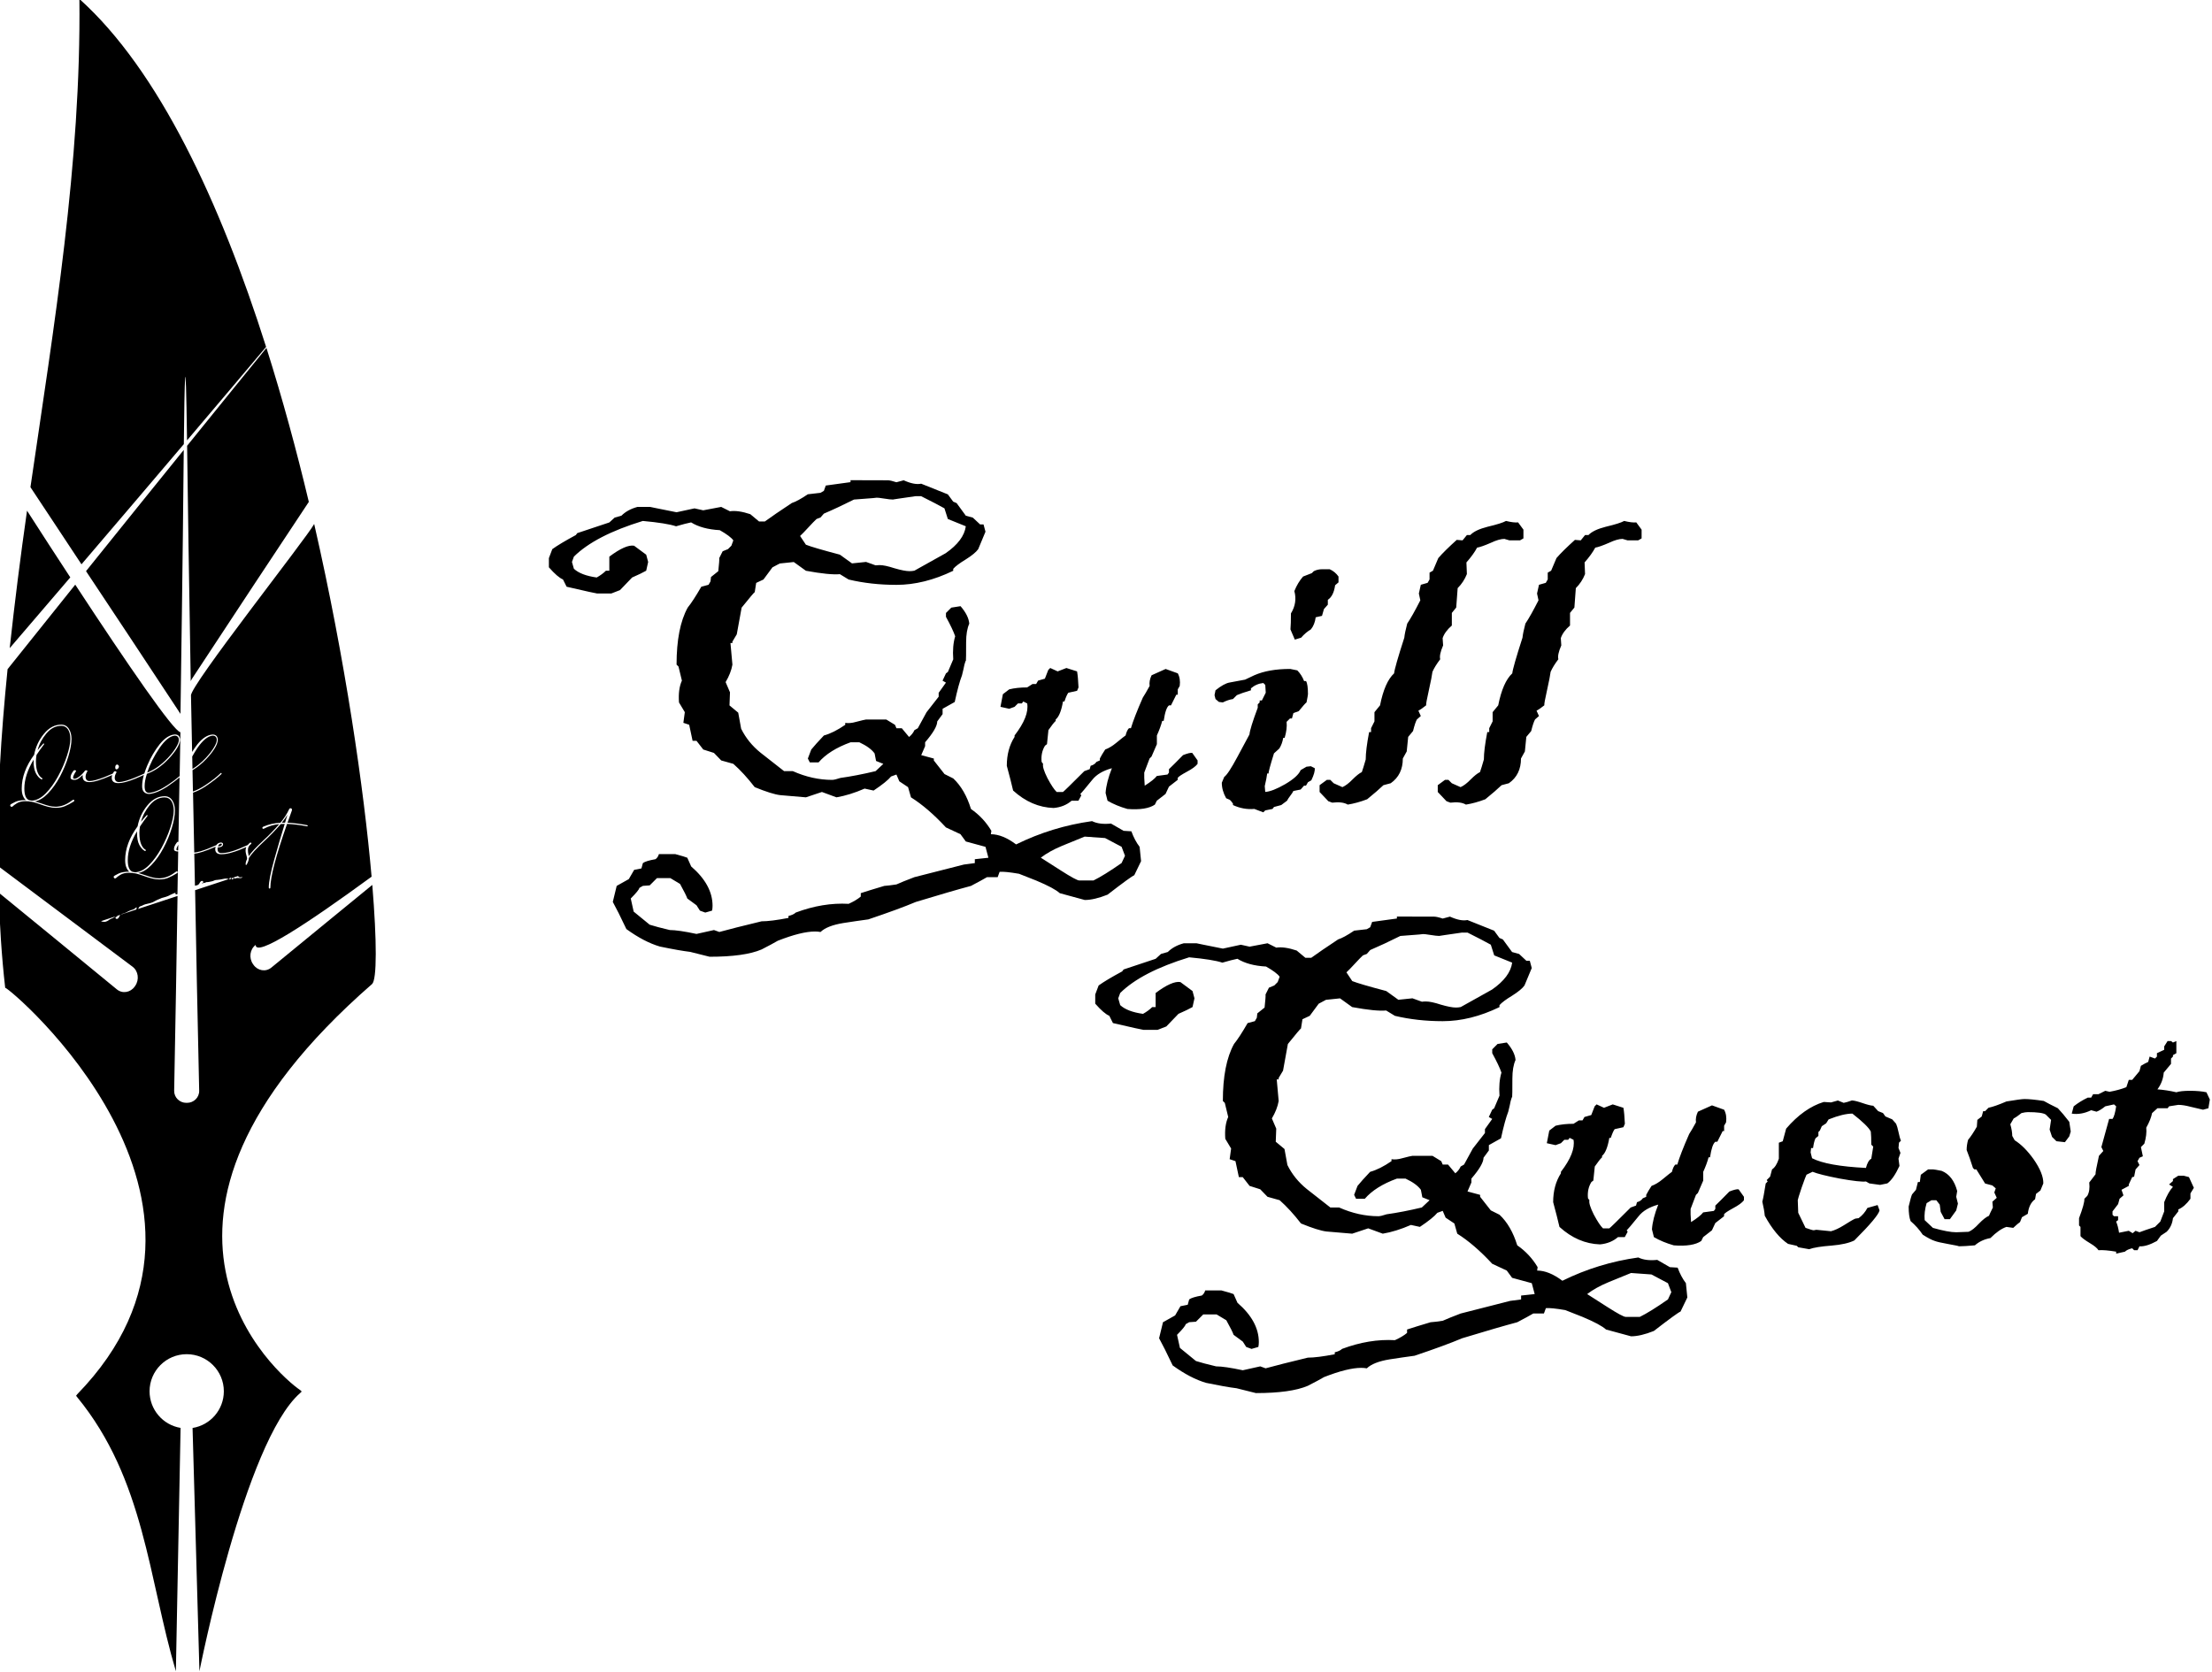 <?xml version="1.0" encoding="UTF-8" standalone="no"?>
<!-- Created with Inkscape (http://www.inkscape.org/) -->

<svg
   width="130.263mm"
   height="98.489mm"
   viewBox="0 0 130.263 98.489"
   version="1.1"
   id="svg1"
   xml:space="preserve"
   inkscape:version="1.3.2 (091e20e, 2023-11-25, custom)"
   sodipodi:docname="quillquestLogo.svg"
   xmlns:inkscape="http://www.inkscape.org/namespaces/inkscape"
   xmlns:sodipodi="http://sodipodi.sourceforge.net/DTD/sodipodi-0.dtd"
   xmlns="http://www.w3.org/2000/svg"
   xmlns:svg="http://www.w3.org/2000/svg"><sodipodi:namedview
     id="namedview1"
     pagecolor="#505050"
     bordercolor="#eeeeee"
     borderopacity="1"
     inkscape:showpageshadow="0"
     inkscape:pageopacity="0"
     inkscape:pagecheckerboard="0"
     inkscape:deskcolor="#d1d1d1"
     inkscape:document-units="mm"
     inkscape:zoom="0.73139031"
     inkscape:cx="-3374.3953"
     inkscape:cy="-1805.4655"
     inkscape:window-width="1920"
     inkscape:window-height="1017"
     inkscape:window-x="-8"
     inkscape:window-y="-8"
     inkscape:window-maximized="1"
     inkscape:current-layer="layer1" /><defs
     id="defs1" /><g
     inkscape:label="Layer 1"
     inkscape:groupmode="layer"
     id="layer1"
     transform="translate(1265.869,700.635)"><g
       id="g2-0"
       transform="matrix(0.906,0,0,0.906,-90.74,-216.398)"
       style="fill:#000000;fill-opacity:1"><path
         id="path7-9-82-1-2"
         style="fill:#000000;fill-opacity:1;stroke-width:0.122px"
         d="m -1291.891,-534.545 c 0.115,10.69 -1.65,21.223 -3.182,31.739 0.892,1.337 2.299,3.479 3.317,5.013 2.47,-2.891 4.673,-5.477 6.653,-7.812 0.045,-4.166 0.113,-7.194 0.208,-0.244 2.025,-2.388 3.635,-4.29 5.139,-6.079 -2.983,-9.407 -6.978,-17.988 -12.134,-22.616 z m 12.157,22.686 c -1.476,1.81 -3.182,3.92 -5.156,6.361 0.051,3.749 0.116,8.46 0.236,15.304 0.025,-0.049 0.044,-0.101 0.073,-0.145 2.96,-4.504 5.419,-8.223 7.602,-11.512 -0.798,-3.348 -1.716,-6.727 -2.754,-10.008 z m -5.374,6.631 c -1.938,2.397 -3.941,4.877 -6.353,7.88 1.909,2.877 3.59,5.398 6.14,9.278 0.163,-11.226 0.175,-13.553 0.213,-17.158 z m -10.187,3.949 c -0.426,2.978 -0.802,5.956 -1.126,8.936 1.438,-1.674 2.632,-3.072 3.938,-4.599 -0.923,-1.412 -1.864,-2.857 -2.812,-4.337 z m 18.654,0.88 c -0.434,0.84 -8.113,10.554 -7.997,11.145 0.018,1.014 0.055,2.599 0.074,3.659 0.109,-0.173 0.222,-0.341 0.346,-0.498 0.323,-0.399 0.649,-0.61 0.978,-0.633 0.226,0 0.341,0.119 0.346,0.356 -0.01,0.159 -0.078,0.345 -0.214,0.56 -0.134,0.214 -0.309,0.435 -0.525,0.664 -0.292,0.309 -0.594,0.553 -0.906,0.736 0.01,0.408 0.02,0.971 0.028,1.387 0.241,-0.082 0.501,-0.211 0.785,-0.399 0.445,-0.295 0.784,-0.561 1.02,-0.798 l 0.014,-0.011 c 0.03,0 0.045,0.014 0.045,0.041 v 0.021 c -0.246,0.24 -0.591,0.508 -1.033,0.805 -0.294,0.197 -0.567,0.331 -0.825,0.415 0.022,1.169 0.055,2.661 0.079,3.896 0.21,-0.018 0.502,-0.099 0.885,-0.248 l 0.558,-0.237 c 0.01,-0.009 0.01,-0.018 0.016,-0.026 0.065,-0.087 0.158,-0.135 0.28,-0.142 0.034,0 0.066,0.009 0.093,0.028 0.028,0.018 0.041,0.045 0.041,0.079 0,0.078 -0.039,0.134 -0.117,0.166 -0.078,0.032 -0.156,0.048 -0.232,0.048 -0.01,0.032 -0.01,0.07 -0.01,0.114 0,0.076 0.021,0.137 0.062,0.183 0.044,0.046 0.102,0.069 0.176,0.069 0.175,0 0.361,-0.025 0.556,-0.076 0.196,-0.051 0.395,-0.117 0.598,-0.2 0.19,-0.078 0.38,-0.161 0.57,-0.249 0.086,-0.104 0.148,-0.159 0.183,-0.159 0.01,0 0.013,0.001 0.017,0.004 0.01,0 0.014,0.002 0.021,0.007 0.012,0.007 0.017,0.021 0.017,0.041 0,0.005 0,0.01 0,0.017 0,0.005 -0.01,0.009 -0.01,0.014 -0.067,0.051 -0.12,0.107 -0.159,0.17 -0.037,0.06 -0.055,0.132 -0.055,0.218 0,0.12 0.012,0.223 0.035,0.311 0.01,0.051 0.015,0.085 0.017,0.104 0.152,-0.237 0.467,-0.577 0.947,-1.02 l 0.011,-0.011 c 0.364,-0.334 0.705,-0.685 1.023,-1.054 -0.343,0.028 -0.674,0.125 -0.992,0.294 0,0.005 -0.012,0.008 -0.021,0.011 h -0.017 c -0.041,0 -0.063,-0.023 -0.066,-0.069 0,-0.028 0.02,-0.051 0.059,-0.069 0.359,-0.154 0.732,-0.24 1.116,-0.256 0.23,-0.274 0.417,-0.563 0.56,-0.867 0.012,-0.03 0.025,-0.05 0.041,-0.059 0.018,-0.011 0.039,-0.017 0.062,-0.017 h 2e-4 c 0.058,0.005 0.087,0.037 0.087,0.097 0,0.018 0,0.039 -0.011,0.062 -0.058,0.157 -0.15,0.417 -0.277,0.781 0.392,0.018 0.821,0.073 1.289,0.163 l 0.024,0.024 c 0,0.014 0,0.025 -0.014,0.035 -0.01,0.009 -0.015,0.014 -0.024,0.014 -0.468,-0.09 -0.903,-0.143 -1.306,-0.159 -0.723,2.064 -1.085,3.447 -1.085,4.147 0,0.035 -0.017,0.053 -0.052,0.055 -0.034,0 -0.052,-0.02 -0.052,-0.059 0,-0.373 0.121,-0.99 0.363,-1.852 0.242,-0.862 0.467,-1.626 0.674,-2.291 -0.081,0 -0.166,0.003 -0.256,0.01 -0.343,0.396 -0.703,0.769 -1.078,1.116 -0.507,0.47 -0.839,0.834 -0.996,1.092 0,0.12 -0.048,0.264 -0.145,0.432 -0.01,0.011 -0.017,0.017 -0.031,0.017 -0.01,0 -0.017,-0.002 -0.024,-0.007 -0.01,-0.005 -0.011,-0.014 -0.011,-0.028 0,-0.117 0.031,-0.233 0.093,-0.345 0,-0.042 0,-0.082 -0.01,-0.121 -0.01,-0.039 -0.02,-0.078 -0.031,-0.118 -0.014,-0.046 -0.027,-0.096 -0.038,-0.149 -0.011,-0.053 -0.017,-0.116 -0.017,-0.19 0,-0.076 0.017,-0.146 0.049,-0.208 -0.012,0.006 -0.01,0.004 -0.022,0.011 -0.117,0.055 -0.267,0.119 -0.449,0.19 -0.182,0.071 -0.377,0.135 -0.584,0.19 -0.205,0.053 -0.397,0.08 -0.577,0.08 -0.249,0 -0.379,-0.105 -0.391,-0.315 0,-0.064 0.011,-0.123 0.031,-0.179 -0.024,0.011 -0.018,0.009 -0.052,0.024 -0.598,0.264 -1.043,0.408 -1.339,0.434 0.013,0.661 0.03,1.438 0.042,2.083 0.011,-0.002 0.022,-0.005 0.033,-0.007 0.038,-0.007 0.076,-0.014 0.113,-0.026 0.036,-0.013 0.072,-0.032 0.099,-0.059 0.03,-0.03 0.05,-0.07 0.071,-0.107 0.022,-0.037 0.046,-0.074 0.083,-0.096 0.018,-0.011 0.04,-0.018 0.061,-0.017 0.022,3.8e-4 0.043,0.008 0.059,0.023 0.01,0.007 0.014,0.016 0.018,0.026 0,0.01 0.01,0.021 0,0.032 0,0.011 -0.01,0.021 -0.012,0.029 -0.01,0.008 -0.016,0.015 -0.026,0.018 -0.01,0.002 -0.015,0.003 -0.021,0.005 0,10e-4 -0.01,0.004 -0.01,0.006 0,0.003 0,0.006 0,0.01 -2e-4,0.003 0,0.007 0,0.01 0,0.003 0,0.005 0.01,0.006 0,0.001 0.01,0.002 0.01,0.002 0,-1.2e-4 0.01,-9.2e-4 0.01,-0.002 0.01,-0.002 0.012,-0.006 0.017,-0.011 0,-0.005 0.01,-0.009 0.015,-0.013 0.012,-0.01 0.028,-0.015 0.044,-0.017 0.016,-0.002 0.031,-10e-4 0.047,-10e-4 0.016,8e-5 0.032,-4.4e-4 0.047,-0.005 0.015,-0.004 0.03,-0.012 0.04,-0.025 0,-0.002 0,-0.004 0,-0.005 0,-0.002 0,-0.004 0,-0.005 0,-10e-4 0.01,-0.002 0.01,-0.002 0,-3.1e-4 0.01,-3e-4 0.01,-2.4e-4 0.119,0.002 0.236,-0.025 0.352,-0.051 0.027,-0.006 0.054,-0.012 0.081,-0.021 0.049,-0.017 0.093,-0.043 0.142,-0.057 0.048,-0.014 0.098,-0.015 0.147,-0.019 0.126,-0.009 0.25,-0.033 0.374,-0.059 0.057,-0.012 0.114,-0.024 0.171,-0.027 0.058,-0.003 0.118,0.003 0.17,0.028 0.01,0.003 0.014,0.007 0.02,0.011 l 0.1,-0.033 c 0,-2.5e-4 0,-2e-5 -0.01,-9.2e-4 0,-0.001 -0.01,-0.004 -0.01,-0.006 -0.01,-0.006 -0.01,-0.014 -0.01,-0.022 0,-0.008 0,-0.015 0.01,-0.02 0.01,-0.005 0.013,-0.009 0.021,-0.01 0.01,-10e-4 0.015,-4.6e-4 0.023,0.002 0.01,0.002 0.014,0.006 0.021,0.011 0.01,0.006 0.015,0.015 0.021,0.023 l 0.452,-0.149 c 0.016,0.033 0.044,0.06 0.078,0.074 0.034,0.014 0.073,0.016 0.108,0.004 0.01,-0.003 0.02,-0.008 0.03,-0.011 0.01,-0.003 0.021,-0.005 0.031,-0.002 0.01,0.001 0.01,0.004 0.014,0.007 0,0.003 0.01,0.008 0.01,0.013 0,0.005 0,0.011 0,0.015 0,0.005 -0.01,0.009 -0.011,0.011 0,10e-4 -0.01,10e-4 -0.013,2.4e-4 0,-10e-4 -0.01,-0.003 -0.012,-0.006 -0.01,-0.005 -0.014,-0.012 -0.022,-0.017 0,-0.002 -0.01,-0.004 -0.012,-0.004 0,-3.3e-4 -0.01,9.2e-4 -0.013,0.004 0,0.001 0,0.003 0,0.005 0,0.002 0,0.005 0,0.007 1e-4,0.002 0,0.004 0,0.006 0,0.002 0,0.003 0.01,0.004 0,9.2e-4 0.01,2.2e-4 0.01,-9.2e-4 0,-9.2e-4 0.01,-0.002 0.01,-0.003 0,-9.2e-4 0.01,-10e-4 0.01,-4.6e-4 0,4.6e-4 0,10e-4 0,0.002 0,9.2e-4 0,0.003 0,0.004 0,0.001 0,0.003 0,0.004 0,10e-4 0,0.002 0,0.003 -0.014,0.011 -0.033,0.016 -0.052,0.017 -0.018,4.6e-4 -0.037,-0.002 -0.055,-0.004 -0.042,-0.003 -0.085,0.001 -0.128,-0.002 -0.025,-0.002 -0.051,-0.007 -0.076,-0.002 -0.019,0.004 -0.037,0.014 -0.055,0.021 -0.018,0.007 -0.037,0.011 -0.056,0.011 -0.019,3.3e-4 -0.038,-0.004 -0.055,-0.012 -0.01,-0.004 -0.017,-0.009 -0.025,-0.014 -0.01,-0.004 -0.018,-0.008 -0.027,-0.008 0,-1.7e-4 -0.01,4.6e-4 -0.014,0.002 0,0.002 -0.01,0.005 -0.012,0.008 0,0.004 -0.01,0.008 -0.01,0.013 -4e-4,0.005 0,0.01 0,0.014 0,0.004 0.01,0.006 0.01,0.009 0.01,0.006 0.01,0.013 0.01,0.021 -5e-4,0.008 0,0.015 -0.01,0.021 -0.01,0.006 -0.012,0.009 -0.02,0.011 -0.01,10e-4 -0.016,9.2e-4 -0.023,-0.001 -0.015,-0.004 -0.028,-0.015 -0.037,-0.027 -0.01,-0.012 -0.017,-0.026 -0.026,-0.039 0,-0.004 -0.01,-0.008 -0.01,-0.012 l -0.073,0.024 c 0,2.7e-4 0,9.3e-4 0.01,4.7e-4 0,-4.7e-4 0.01,-0.002 0.013,-0.003 0,-2.9e-4 0,-2.5e-4 0.01,4.6e-4 0,9.2e-4 0,0.002 0.01,0.004 0,0.002 0,0.004 0,0.005 0,0.008 0,0.016 -0.01,0.023 0,0.007 -0.01,0.013 -0.016,0.017 -0.013,0.009 -0.029,0.012 -0.045,0.01 -0.016,-0.002 -0.031,-0.007 -0.045,-0.014 -0.01,-0.004 -0.014,-0.007 -0.021,-0.011 l -2.184,0.719 c 0.077,4.031 0.143,7.765 0.265,13.037 0.011,0.436 -0.351,0.788 -0.788,0.788 h -0.05 c -0.436,0 -0.797,-0.351 -0.788,-0.788 0.098,-4.946 0.156,-8.723 0.219,-12.661 l -2.579,0.849 c -3e-4,2.2e-4 0,4.6e-4 0,9.2e-4 -0.012,0.007 -0.024,0.012 -0.038,0.012 l 0.039,-0.013 c 0.022,-0.015 0.037,-0.039 0.049,-0.062 0.012,-0.024 0.023,-0.049 0.041,-0.07 0.023,-0.025 0.054,-0.041 0.086,-0.052 0.032,-0.011 0.065,-0.019 0.096,-0.033 0.019,-0.008 0.036,-0.019 0.054,-0.028 0.102,-0.053 0.215,-0.079 0.327,-0.104 0.101,-0.022 0.203,-0.044 0.298,-0.085 0.066,-0.028 0.129,-0.065 0.192,-0.1 0.042,-0.023 0.084,-0.046 0.128,-0.066 0.055,-0.025 0.113,-0.044 0.168,-0.068 0.039,-0.017 0.077,-0.036 0.117,-0.051 0.042,-0.015 0.086,-0.025 0.13,-0.036 0.102,-0.025 0.202,-0.057 0.298,-0.1 0.045,-0.021 0.089,-0.044 0.133,-0.067 0.124,-0.063 0.253,-0.116 0.385,-0.16 0,-9.2e-4 0,-0.001 0.01,-0.001 0,-3e-5 0,8e-5 0,4.6e-4 0,3.9e-4 0,9.2e-4 0,0.002 0,9.2e-4 0,0.002 0,0.004 10e-5,0.001 -10e-5,0.003 0,0.004 0,0.002 0,0.004 -0.01,0.005 0,9.3e-4 -0.01,9.3e-4 -0.01,9.3e-4 0,-2.2e-4 -0.01,-9.3e-4 -0.01,-9.3e-4 -0.01,-9.2e-4 -0.02,0.002 -0.029,0.007 -0.01,0.005 -0.015,0.013 -0.019,0.022 0,0.009 -0.01,0.019 0,0.029 0,0.01 0,0.019 0.011,0.027 0.011,0.016 0.03,0.027 0.05,0.03 0.02,0.003 0.04,-0.002 0.057,-0.011 0.01,-0.004 0.014,-0.009 0.021,-0.014 0.014,-0.86 0.034,-1.896 0.048,-2.764 -0.01,2.3e-4 -0.011,0.001 -0.016,0.001 -0.154,0 -0.24,-0.04 -0.256,-0.121 v -0.056 c 0,-0.113 0.063,-0.251 0.19,-0.415 0.014,-0.025 0.039,-0.038 0.076,-0.038 0.01,0 0.012,0.004 0.02,0.005 0.021,-1.305 0.053,-2.954 0.072,-4.188 -0.211,0.177 -0.456,0.365 -0.761,0.57 -0.449,0.302 -0.856,0.47 -1.22,0.505 -0.299,-0.018 -0.449,-0.187 -0.449,-0.505 0,-0.222 0.038,-0.467 0.112,-0.734 -0.032,0.016 -0.032,0.016 -0.087,0.042 -0.124,0.058 -0.279,0.125 -0.463,0.201 -0.477,0.194 -0.843,0.29 -1.099,0.29 v 2.3e-4 c -0.288,0 -0.434,-0.113 -0.439,-0.339 0,-0.065 0.011,-0.127 0.03,-0.187 -0.023,0.01 -0.017,0.008 -0.047,0.021 -0.661,0.293 -1.138,0.439 -1.431,0.439 -0.283,0 -0.431,-0.113 -0.442,-0.339 0,-0.076 0,-0.116 0,-0.121 -0.081,0.078 -0.166,0.151 -0.256,0.218 -0.09,0.065 -0.181,0.097 -0.273,0.097 -0.154,0 -0.24,-0.04 -0.256,-0.121 v -0.055 c 0,-0.113 0.063,-0.251 0.19,-0.415 0.014,-0.025 0.039,-0.038 0.076,-0.038 0.06,0 0.09,0.02 0.09,0.059 l -0.01,0.017 c -0.122,0.189 -0.183,0.326 -0.183,0.411 0,0.046 0.032,0.069 0.097,0.069 0.064,0 0.136,-0.026 0.214,-0.079 0.145,-0.092 0.278,-0.212 0.397,-0.36 l 0.024,-0.031 c 0.014,-0.023 0.028,-0.041 0.041,-0.055 0.014,-0.016 0.047,-0.024 0.1,-0.024 0.041,0.011 0.062,0.03 0.062,0.055 l -0.01,0.021 c -0.076,0.113 -0.114,0.235 -0.114,0.366 0,0.067 0.022,0.127 0.065,0.18 0.046,0.051 0.109,0.076 0.187,0.076 0.212,0 0.537,-0.086 0.975,-0.256 l 0.542,-0.23 c 0.019,-0.038 0.042,-0.076 0.07,-0.112 0.014,-0.025 0.039,-0.038 0.076,-0.038 0.025,0 0.047,0.006 0.066,0.017 0.019,0.009 0.028,0.023 0.028,0.042 v 0.017 c -0.076,0.115 -0.114,0.237 -0.114,0.366 0,0.065 0.02,0.122 0.059,0.173 0.042,0.051 0.104,0.08 0.187,0.086 0.141,0 0.307,-0.029 0.501,-0.086 0.196,-0.06 0.387,-0.128 0.574,-0.204 0.187,-0.076 0.343,-0.144 0.47,-0.204 l 0.134,-0.061 c 0.05,-0.166 0.113,-0.34 0.191,-0.523 0.219,-0.516 0.488,-0.977 0.809,-1.382 0.323,-0.399 0.649,-0.61 0.978,-0.633 v 0 c 0.226,0 0.341,0.119 0.345,0.356 -0.01,0.159 -0.078,0.345 -0.214,0.56 -0.134,0.214 -0.309,0.435 -0.525,0.664 -0.449,0.475 -0.922,0.801 -1.417,0.978 -0.099,0.309 -0.148,0.575 -0.148,0.798 0,0.161 0.024,0.275 0.073,0.342 0.051,0.067 0.124,0.1 0.221,0.1 0.341,-0.035 0.734,-0.199 1.179,-0.494 0.326,-0.216 0.592,-0.416 0.804,-0.601 0.013,-0.838 0.037,-2.04 0.049,-2.848 -0.441,-0.058 -3.392,-4.339 -6.836,-9.594 -1.409,1.756 -2.835,3.537 -4.398,5.494 -0.427,4.25 -0.7,8.506 -0.644,12.777 2.83,2.123 5.638,4.229 8.766,6.565 0.378,0.282 0.45,0.846 0.176,1.241 l -0.031,0.045 c -0.274,0.396 -0.8,0.488 -1.165,0.188 -2.721,-2.237 -5.179,-4.245 -7.684,-6.294 0.069,2.06 0.19,4.122 0.427,6.19 0.267,-0.031 16.812,13.951 4.681,26.427 -0.029,0.029 -0.047,0.064 -0.073,0.096 0.026,0.031 0.048,0.063 0.073,0.094 4.375,5.337 4.627,11.783 6.413,17.816 l 0.306,-15.82 c -1.162,-0.194 -2.014,-1.199 -2.016,-2.378 10e-5,-1.333 1.081,-2.414 2.414,-2.414 1.333,2e-5 2.414,1.081 2.414,2.414 0,1.185 -0.863,2.195 -2.033,2.382 l 0.447,15.816 c 0,0 2.929,-14.912 6.542,-18.082 0.035,-0.031 0.069,-0.072 0.105,-0.101 -0.014,-0.013 -0.064,-0.072 -0.094,-0.092 -1.425,-0.951 -13.086,-10.921 4.671,-26.403 0.313,-0.3 0.314,-2.75 0.012,-6.441 -2.366,1.94 -3.698,3.021 -6.562,5.375 -0.366,0.3 -0.891,0.208 -1.165,-0.188 l -0.031,-0.045 c -0.274,-0.396 -0.202,-0.959 0.176,-1.241 0,0.812 3.258,-1.31 7.536,-4.436 -0.493,-5.649 -1.71,-14.106 -3.729,-22.919 z m -16.431,13.03 h 2e-4 c 0.214,7e-5 0.379,0.09 0.494,0.27 0.115,0.177 0.173,0.396 0.173,0.657 0,0.313 -0.068,0.692 -0.204,1.137 -0.134,0.442 -0.316,0.88 -0.546,1.313 -0.231,0.431 -0.492,0.797 -0.784,1.099 -0.279,0.29 -0.562,0.461 -0.85,0.511 0.159,0.046 0.306,0.093 0.442,0.142 0.159,0.058 0.312,0.106 0.46,0.145 0.147,0.042 0.303,0.062 0.467,0.062 0.334,-0.011 0.646,-0.121 0.936,-0.328 0.117,-0.085 0.183,-0.128 0.197,-0.128 0.042,0 0.062,0.018 0.062,0.055 0,0.023 -0.01,0.043 -0.028,0.059 -0.219,0.136 -0.412,0.238 -0.581,0.307 -0.168,0.071 -0.364,0.107 -0.587,0.107 v 2.4e-4 c -0.166,0 -0.331,-0.022 -0.494,-0.066 -0.164,-0.042 -0.324,-0.091 -0.48,-0.149 -0.154,-0.058 -0.32,-0.111 -0.498,-0.159 -0.046,-0.011 -0.084,-0.019 -0.114,-0.024 -0.06,0 -0.117,-0.008 -0.173,-0.024 -0.065,-0.007 -0.134,-0.011 -0.207,-0.011 -0.235,0 -0.424,0.045 -0.567,0.135 -0.143,0.09 -0.23,0.154 -0.263,0.194 -0.023,0.025 -0.05,0.038 -0.08,0.038 -0.03,0 -0.053,-0.011 -0.069,-0.035 -0.014,-0.021 -0.021,-0.039 -0.021,-0.056 0,-0.014 0,-0.023 0,-0.027 0,-0.032 0.112,-0.101 0.336,-0.207 0.173,-0.076 0.393,-0.114 0.66,-0.114 h 0.021 c -0.067,-0.046 -0.127,-0.129 -0.18,-0.249 -0.06,-0.129 -0.09,-0.296 -0.09,-0.501 0,-0.728 0.269,-1.461 0.808,-2.198 0.094,-0.502 0.305,-0.954 0.633,-1.355 0.329,-0.401 0.704,-0.601 1.123,-0.601 z m 2e-4,0.076 c -0.364,8e-5 -0.687,0.167 -0.968,0.501 -0.279,0.334 -0.469,0.696 -0.57,1.085 0.085,-0.111 0.212,-0.257 0.38,-0.439 h 0.01 c 0.023,0 0.035,0.011 0.035,0.035 v 0.017 c -0.196,0.256 -0.36,0.487 -0.494,0.695 -0.025,0.138 -0.038,0.276 -0.038,0.411 0,0.302 0.037,0.543 0.111,0.725 0.074,0.18 0.169,0.303 0.287,0.37 0.016,0.005 0.024,0.017 0.024,0.038 0,0.025 -0.015,0.04 -0.045,0.045 l -0.024,-0.004 c -0.136,-0.074 -0.255,-0.205 -0.356,-0.394 -0.099,-0.191 -0.149,-0.451 -0.149,-0.781 v -0.104 c -0.401,0.675 -0.601,1.301 -0.601,1.877 0,0.431 0.106,0.684 0.318,0.76 0.06,0.007 0.116,0.016 0.169,0.028 0.304,-0.016 0.604,-0.173 0.899,-0.47 0.295,-0.297 0.562,-0.666 0.802,-1.106 0.242,-0.442 0.435,-0.887 0.58,-1.334 0.147,-0.449 0.222,-0.818 0.222,-1.106 0,-0.258 -0.052,-0.464 -0.156,-0.619 -0.104,-0.154 -0.249,-0.232 -0.435,-0.232 z m 7.368,0.639 c -0.311,0.035 -0.639,0.304 -0.985,0.809 -0.343,0.505 -0.61,1.036 -0.798,1.593 0.456,-0.17 0.902,-0.485 1.337,-0.943 0.217,-0.228 0.391,-0.449 0.522,-0.664 0.134,-0.214 0.2,-0.385 0.2,-0.511 0,-0.189 -0.097,-0.284 -0.276,-0.284 z m 2.464,0 c -0.311,0.035 -0.639,0.304 -0.985,0.809 -0.122,0.179 -0.231,0.363 -0.333,0.549 0,0.235 0.012,0.57 0.017,0.808 0.29,-0.176 0.575,-0.411 0.856,-0.707 0.217,-0.228 0.391,-0.449 0.522,-0.664 0.134,-0.214 0.201,-0.385 0.201,-0.511 0,-0.189 -0.097,-0.284 -0.276,-0.284 z m -6.21,1.877 c 0.035,0 0.065,0.015 0.09,0.045 0.025,0.028 0.038,0.058 0.038,0.09 0,0.042 -0.017,0.082 -0.052,0.121 -0.034,0.039 -0.07,0.059 -0.107,0.059 -0.053,0 -0.08,-0.041 -0.08,-0.124 0,-0.111 0.037,-0.174 0.111,-0.19 z m 3.101,2.062 c 0.214,0 0.379,0.09 0.494,0.27 0.115,0.177 0.173,0.396 0.173,0.657 0,0.313 -0.068,0.692 -0.204,1.137 -0.134,0.442 -0.316,0.88 -0.546,1.313 -0.23,0.431 -0.492,0.797 -0.784,1.099 -0.279,0.29 -0.562,0.461 -0.85,0.511 0.159,0.046 0.306,0.093 0.442,0.142 0.159,0.058 0.312,0.106 0.46,0.145 0.147,0.042 0.303,0.062 0.467,0.062 0.334,-0.011 0.646,-0.121 0.936,-0.328 0.117,-0.085 0.183,-0.128 0.197,-0.128 0.041,0 0.062,0.018 0.062,0.055 0,0.023 -0.01,0.043 -0.028,0.059 -0.219,0.136 -0.413,0.238 -0.581,0.307 -0.168,0.071 -0.364,0.107 -0.587,0.107 -0.166,0 -0.331,-0.022 -0.494,-0.066 -0.164,-0.042 -0.324,-0.091 -0.48,-0.149 -0.154,-0.058 -0.32,-0.111 -0.498,-0.159 -0.046,-0.011 -0.084,-0.019 -0.114,-0.024 -0.06,0 -0.118,-0.008 -0.173,-0.024 -0.064,-0.007 -0.134,-0.01 -0.207,-0.01 -0.235,0 -0.424,0.045 -0.567,0.135 -0.143,0.09 -0.23,0.154 -0.263,0.194 -0.023,0.025 -0.05,0.038 -0.079,0.038 -0.03,0 -0.053,-0.012 -0.069,-0.035 -0.014,-0.021 -0.021,-0.039 -0.021,-0.055 0,-0.014 0,-0.023 0,-0.028 0,-0.032 0.112,-0.101 0.335,-0.207 0.173,-0.076 0.393,-0.114 0.66,-0.114 h 0.021 c -0.067,-0.046 -0.127,-0.129 -0.18,-0.249 -0.06,-0.129 -0.09,-0.296 -0.09,-0.501 0,-0.728 0.27,-1.461 0.809,-2.198 0.094,-0.502 0.305,-0.954 0.632,-1.355 0.33,-0.401 0.704,-0.601 1.123,-0.601 z m 0,0.076 c -0.364,8e-5 -0.687,0.167 -0.968,0.501 -0.279,0.334 -0.469,0.696 -0.57,1.085 0.085,-0.111 0.212,-0.257 0.38,-0.439 h 0.011 c 0.023,0 0.035,0.012 0.035,0.035 v 0.017 c -0.196,0.256 -0.36,0.487 -0.494,0.695 -0.025,0.138 -0.038,0.275 -0.038,0.411 0,0.302 0.037,0.544 0.11,0.726 0.074,0.18 0.169,0.303 0.287,0.37 0.016,0.005 0.024,0.017 0.024,0.038 0,0.025 -0.015,0.04 -0.045,0.045 l -0.024,-0.003 c -0.136,-0.074 -0.255,-0.205 -0.356,-0.394 -0.099,-0.191 -0.149,-0.451 -0.149,-0.781 v -0.104 c -0.401,0.675 -0.601,1.301 -0.601,1.877 0,0.431 0.106,0.684 0.318,0.76 0.06,0.007 0.116,0.016 0.169,0.028 0.304,-0.016 0.603,-0.173 0.898,-0.47 0.295,-0.297 0.562,-0.666 0.802,-1.106 0.242,-0.442 0.435,-0.887 0.58,-1.334 0.147,-0.449 0.221,-0.818 0.221,-1.106 0,-0.258 -0.052,-0.464 -0.156,-0.619 -0.104,-0.154 -0.249,-0.231 -0.435,-0.231 z m 7.98,1.123 c -0.078,0.145 -0.201,0.319 -0.366,0.522 0.028,0 0.051,-9.2e-4 0.069,-0.003 h 0.142 z m -4.323,1.884 c -0.085,0 -0.15,0.06 -0.194,0.18 0.06,-0.002 0.117,-0.015 0.173,-0.038 0.055,-0.023 0.083,-0.059 0.083,-0.107 0,-0.023 -0.02,-0.035 -0.062,-0.035 z m -2.772,0.07 c -0.073,0.128 -0.121,0.234 -0.121,0.3 0,0.046 0.032,0.069 0.097,0.069 0.01,0 0.012,-0.003 0.017,-0.004 0,-0.115 0,-0.252 0.01,-0.366 z m -2.72,4.076 c 0.01,1.3e-4 0.015,10e-4 0.022,0.005 0.01,0.003 0.013,0.007 0.018,0.013 0,10e-4 0,0.003 0,0.005 4e-4,10e-4 3e-4,0.003 0,0.004 -2e-4,0.001 0,0.003 0,0.004 0,0.002 0,0.004 -0.01,0.005 -0.01,0.002 -0.011,0.002 -0.016,0.004 -0.01,0.002 -0.013,0.006 -0.017,0.011 0,0.005 -0.01,0.012 -0.01,0.019 0,0.007 0,0.013 0,0.02 0,0.006 0.01,0.012 0.012,0.017 0.01,0.009 0.024,0.014 0.037,0.014 l -1.067,0.351 c -0.01,0.007 -0.017,0.014 -0.024,0.023 -0.031,0.035 -0.049,0.08 -0.07,0.122 -0.021,0.042 -0.046,0.085 -0.086,0.11 -0.02,0.013 -0.043,0.02 -0.067,0.019 -0.024,-4.6e-4 -0.047,-0.01 -0.063,-0.027 -0.01,-0.009 -0.014,-0.019 -0.017,-0.03 0,-0.011 0,-0.024 0,-0.035 0,-0.011 0.01,-0.022 0.017,-0.03 0.01,-0.008 0.02,-0.014 0.031,-0.015 0.01,-9.2e-4 0.015,-2e-4 0.023,2.4e-4 0.01,4.4e-4 0.016,4.6e-4 0.023,-10e-4 0,-9.3e-4 0.01,-0.002 0.011,-0.005 0,-0.002 0.01,-0.005 0.01,-0.009 0,-0.003 0,-0.007 0,-0.011 -4e-4,-0.004 0,-0.008 0,-0.01 0,-0.002 0,-0.004 -0.01,-0.005 -0.015,-0.007 -0.031,-0.008 -0.048,-0.007 l -0.063,0.021 c -0.029,0.016 -0.055,0.038 -0.082,0.057 -0.086,0.059 -0.19,0.086 -0.28,0.138 -0.053,0.031 -0.102,0.071 -0.155,0.102 -0.033,0.019 -0.069,0.034 -0.106,0.044 -0.104,0.029 -0.218,0.017 -0.314,-0.032 l 0.937,-0.309 c 0,-10e-4 0,-0.003 0.01,-0.004 0.016,-0.008 0.033,-0.014 0.051,-0.016 0,-2.1e-4 0,1.3e-4 0.01,0 l 0.272,-0.09 c 0.031,-0.026 0.069,-0.045 0.108,-0.059 0.049,-0.018 0.101,-0.029 0.15,-0.046 0.081,-0.029 0.154,-0.073 0.23,-0.112 0.07,-0.035 0.143,-0.066 0.218,-0.089 0.036,-0.011 0.073,-0.021 0.109,-0.035 0.036,-0.014 0.07,-0.032 0.098,-0.057 0.022,-0.02 0.041,-0.045 0.067,-0.06 0.013,-0.008 0.028,-0.013 0.043,-0.012 z" /><path
         id="text9-5-6-88"
         style="font-size:17.913px;line-height:1.25;font-family:'Blackadder ITC';-inkscape-font-specification:'Blackadder ITC, Normal';fill:#000000;fill-opacity:1;stroke:none;stroke-width:1.058;stroke-dasharray:none"
         d="m -1241.768,-503.261 v 0.127 l -1.608,0.221 -0.126,0.347 -0.221,0.126 -0.821,0.095 c -0.452,0.305 -0.799,0.494 -1.041,0.568 -0.778,0.515 -1.361,0.915 -1.75,1.199 h -0.379 l -0.568,-0.473 c -0.536,-0.179 -0.978,-0.242 -1.325,-0.189 l -0.568,-0.284 -1.167,0.221 -0.568,-0.126 -1.167,0.252 c -1.157,-0.231 -1.73,-0.347 -1.719,-0.347 h -0.82 c -0.431,0.116 -0.778,0.305 -1.041,0.568 l -0.442,0.127 -0.347,0.315 -2.083,0.694 -0.094,0.126 c -0.683,0.368 -1.194,0.673 -1.53,0.915 l -0.221,0.583 v 0.599 c 0.379,0.431 0.684,0.695 0.915,0.789 l 0.237,0.473 c 1.272,0.294 1.934,0.441 1.987,0.441 h 0.915 l 0.568,-0.221 0.788,-0.82 c 0.41,-0.179 0.715,-0.326 0.915,-0.442 l 0.127,-0.568 -0.127,-0.473 -0.788,-0.583 c -0.357,-0.063 -0.894,0.174 -1.609,0.71 v 0.914 h -0.22 c -0.158,0.158 -0.358,0.305 -0.6,0.442 -0.683,-0.095 -1.178,-0.283 -1.483,-0.568 l -0.126,-0.442 0.126,-0.347 c 0.925,-0.915 2.419,-1.688 4.48,-2.319 1.031,0.095 1.751,0.21 2.161,0.347 0.431,-0.126 0.757,-0.21 0.978,-0.253 0.473,0.294 1.094,0.463 1.862,0.505 0.463,0.263 0.756,0.484 0.882,0.663 l -0.126,0.347 -0.221,0.221 -0.347,0.142 -0.221,0.442 c 0.012,0.095 -0.012,0.379 -0.063,0.852 l -0.473,0.378 -0.032,0.284 -0.126,0.221 -0.473,0.127 c -0.358,0.62 -0.652,1.072 -0.883,1.356 -0.484,0.873 -0.725,2.109 -0.725,3.707 l 0.126,0.126 0.221,0.915 c -0.168,0.368 -0.231,0.841 -0.189,1.419 l 0.378,0.631 -0.094,0.694 0.378,0.126 0.221,1.041 h 0.253 l 0.441,0.568 0.694,0.221 0.473,0.489 0.788,0.221 c 0.463,0.41 0.926,0.915 1.389,1.514 0.747,0.305 1.298,0.478 1.656,0.52 0.557,0.042 1.115,0.09 1.672,0.143 l 1.041,-0.348 0.946,0.348 c 0.568,-0.095 1.178,-0.285 1.83,-0.568 l 0.583,0.127 c 0.568,-0.379 0.947,-0.684 1.136,-0.915 l 0.347,-0.126 0.189,0.442 0.568,0.378 0.19,0.663 c 0.736,0.463 1.493,1.114 2.271,1.955 l 0.946,0.442 0.348,0.473 1.278,0.348 0.189,0.709 -0.883,0.095 v 0.253 c -0.305,0.042 -0.542,0.073 -0.71,0.094 -1.43,0.368 -2.502,0.641 -3.217,0.82 -0.526,0.2 -0.915,0.358 -1.168,0.473 -0.347,0.053 -0.61,0.085 -0.788,0.095 -0.673,0.2 -1.183,0.357 -1.53,0.472 v 0.221 c -0.2,0.168 -0.463,0.326 -0.788,0.473 -1.115,-0.063 -2.261,0.126 -3.439,0.568 -0.095,0.095 -0.253,0.168 -0.473,0.221 v 0.127 c -0.757,0.147 -1.34,0.221 -1.75,0.221 -1.22,0.294 -2.135,0.525 -2.744,0.693 l -0.348,-0.126 -1.135,0.253 c -0.789,-0.168 -1.367,-0.253 -1.735,-0.253 -0.578,-0.137 -1.015,-0.252 -1.309,-0.347 l -1.041,-0.852 -0.189,-0.852 c 0.347,-0.347 0.536,-0.579 0.568,-0.694 l 0.221,-0.126 0.442,-0.032 0.473,-0.473 h 0.868 l 0.631,0.378 c 0.273,0.494 0.43,0.81 0.472,0.947 l 0.6,0.442 0.22,0.347 0.348,0.126 0.442,-0.126 c 0.021,-0.095 0.032,-0.2 0.032,-0.316 0,-0.904 -0.463,-1.756 -1.389,-2.555 l -0.253,-0.568 c -0.095,-0.042 -0.357,-0.121 -0.788,-0.237 h -1.057 c -0.042,0.147 -0.116,0.258 -0.221,0.332 -0.421,0.074 -0.694,0.158 -0.82,0.253 l -0.095,0.347 -0.472,0.094 -0.348,0.6 -0.788,0.442 -0.253,1.041 c 0.21,0.379 0.505,0.967 0.883,1.766 0.768,0.557 1.493,0.936 2.177,1.136 0.862,0.179 1.519,0.294 1.971,0.347 l 1.262,0.316 c 1.514,0 2.639,-0.158 3.376,-0.473 0.473,-0.242 0.825,-0.431 1.057,-0.568 1.02,-0.4 1.825,-0.6 2.414,-0.6 0.137,0 0.257,0.012 0.362,0.032 0.284,-0.273 0.778,-0.468 1.483,-0.583 0.536,-0.084 1.079,-0.163 1.625,-0.237 1.314,-0.442 2.345,-0.82 3.091,-1.135 1.556,-0.473 2.75,-0.82 3.58,-1.041 0.463,-0.242 0.81,-0.432 1.041,-0.568 h 0.694 l 0.126,-0.347 c 0.232,-0.021 0.652,0.021 1.262,0.126 0.368,0.147 0.742,0.294 1.12,0.442 0.778,0.326 1.288,0.599 1.53,0.82 l 1.624,0.442 c 0.41,0 0.904,-0.115 1.483,-0.347 1.02,-0.789 1.599,-1.209 1.735,-1.262 l 0.442,-0.915 -0.095,-0.93 c -0.21,-0.273 -0.389,-0.611 -0.536,-1.01 l -0.505,-0.032 -0.82,-0.472 c -0.505,0.053 -0.915,-6.8e-4 -1.23,-0.158 -1.735,0.242 -3.381,0.747 -4.937,1.514 -0.589,-0.442 -1.135,-0.663 -1.64,-0.663 l 0.032,-0.221 c -0.337,-0.568 -0.778,-1.041 -1.325,-1.419 -0.263,-0.852 -0.647,-1.514 -1.152,-1.987 l -0.568,-0.284 -0.694,-0.883 v -0.126 l -0.82,-0.221 0.253,-0.584 v -0.252 c 0.526,-0.61 0.788,-1.062 0.788,-1.357 l 0.348,-0.473 v -0.347 l 0.788,-0.442 c 0.168,-0.778 0.326,-1.357 0.473,-1.735 0.074,-0.294 0.126,-0.525 0.158,-0.693 0.063,-0.231 0.095,-0.305 0.095,-0.221 0.012,-0.084 0.015,-0.495 0.015,-1.231 0,-0.505 0.068,-0.909 0.205,-1.214 -0.031,-0.358 -0.221,-0.736 -0.568,-1.135 l -0.6,0.094 -0.347,0.347 v 0.253 c 0.294,0.536 0.494,0.957 0.599,1.262 -0.126,0.421 -0.168,0.92 -0.126,1.499 l -0.348,0.82 -0.126,0.095 -0.221,0.473 0.221,0.126 -0.473,0.663 v 0.253 c -0.305,0.389 -0.568,0.725 -0.788,1.009 l -0.568,1.041 -0.221,0.126 c -0.074,0.168 -0.19,0.316 -0.348,0.442 l -0.472,-0.568 h -0.348 l -0.094,-0.221 -0.569,-0.347 h -1.308 c -0.084,0.012 -0.305,0.063 -0.663,0.157 -0.252,0.074 -0.484,0.095 -0.694,0.063 v 0.126 c -0.505,0.347 -0.967,0.579 -1.388,0.694 -0.379,0.4 -0.653,0.704 -0.821,0.914 l -0.221,0.584 0.127,0.252 h 0.568 c 0.463,-0.536 1.157,-0.972 2.082,-1.308 h 0.569 c 0.473,0.221 0.804,0.462 0.993,0.725 l 0.095,0.489 0.472,0.189 -0.504,0.473 c -0.841,0.2 -1.603,0.347 -2.287,0.442 -0.252,0.084 -0.432,0.126 -0.537,0.126 -0.852,0 -1.704,-0.189 -2.555,-0.568 h -0.568 c -0.505,-0.4 -1.015,-0.8 -1.53,-1.199 -0.547,-0.442 -0.967,-0.962 -1.262,-1.561 l -0.189,-1.041 -0.568,-0.473 0.032,-0.852 -0.284,-0.663 c 0.231,-0.389 0.379,-0.767 0.442,-1.135 l -0.127,-1.404 h 0.127 v -0.094 l 0.283,-0.473 0.316,-1.735 c 0.526,-0.652 0.81,-0.988 0.852,-1.009 l 0.094,-0.599 0.473,-0.221 0.583,-0.789 0.473,-0.252 0.915,-0.095 0.788,0.568 c 1.03,0.189 1.767,0.263 2.209,0.221 l 0.568,0.348 c 0.967,0.231 2.003,0.347 3.107,0.347 1.199,0 2.429,-0.305 3.691,-0.915 v -0.126 c 0.147,-0.168 0.42,-0.373 0.82,-0.615 0.4,-0.252 0.667,-0.473 0.804,-0.663 l 0.473,-1.136 -0.126,-0.472 h -0.221 l -0.473,-0.442 -0.458,-0.127 -0.599,-0.82 -0.221,-0.094 -0.348,-0.473 -1.734,-0.694 c -0.294,0.063 -0.673,-0.012 -1.136,-0.221 l -0.473,0.127 c -0.252,-0.084 -0.441,-0.127 -0.568,-0.127 z m 4.243,1.041 h 0.347 c 0.673,0.336 1.178,0.6 1.514,0.789 l 0.221,0.693 1.168,0.473 c -0.084,0.62 -0.521,1.204 -1.309,1.751 -0.053,0.032 -0.731,0.41 -2.034,1.136 -0.105,0.021 -0.211,0.031 -0.316,0.031 -0.221,0 -0.546,-0.063 -0.978,-0.189 -0.421,-0.137 -0.742,-0.205 -0.963,-0.205 -0.095,0 -0.184,0.006 -0.268,0.015 l -0.615,-0.221 -0.914,0.095 -0.789,-0.568 c -1.157,-0.305 -1.892,-0.521 -2.208,-0.647 l -0.378,-0.568 c 0.126,-0.116 0.304,-0.299 0.536,-0.552 0.231,-0.252 0.411,-0.437 0.537,-0.553 l 0.252,-0.094 0.221,-0.253 c 0.589,-0.252 1.241,-0.558 1.956,-0.915 1.178,-0.084 1.645,-0.126 1.403,-0.126 0.126,0 0.316,0.021 0.569,0.063 0.252,0.042 0.441,0.062 0.568,0.062 -0.042,0 0.452,-0.074 1.483,-0.221 z m 38.361,1.609 c -0.179,0.105 -0.579,0.231 -1.199,0.378 -0.536,0.137 -0.909,0.315 -1.119,0.536 h -0.221 l -0.284,0.348 -0.378,-0.032 c -0.536,0.484 -0.936,0.878 -1.198,1.183 l -0.348,0.82 -0.221,0.127 v 0.442 l -0.126,0.221 -0.442,0.126 -0.127,0.568 0.095,0.442 c -0.347,0.683 -0.631,1.188 -0.852,1.514 -0.105,0.4 -0.168,0.705 -0.189,0.915 -0.421,1.304 -0.641,2.077 -0.663,2.319 -0.41,0.379 -0.715,1.072 -0.915,2.082 l -0.362,0.442 v 0.599 l -0.221,0.442 v 0.253 h -0.126 c -0.147,0.768 -0.221,1.361 -0.221,1.782 -0.105,0.368 -0.189,0.641 -0.253,0.82 -0.158,0.074 -0.357,0.231 -0.599,0.473 -0.232,0.242 -0.452,0.41 -0.663,0.505 l -0.568,-0.253 -0.221,-0.221 h -0.221 l -0.473,0.347 v 0.442 l 0.568,0.6 0.253,0.094 c 0.442,-0.053 0.778,-0.012 1.009,0.126 0.4,-0.063 0.82,-0.179 1.262,-0.347 0.452,-0.368 0.804,-0.673 1.057,-0.915 l 0.473,-0.126 c 0.526,-0.368 0.788,-0.904 0.788,-1.609 l 0.253,-0.458 0.095,-0.947 0.315,-0.378 c 0.095,-0.379 0.179,-0.631 0.253,-0.757 l 0.253,-0.221 -0.158,-0.348 c 0.126,-0.063 0.294,-0.178 0.504,-0.347 -0.012,-0.084 0.047,-0.404 0.173,-0.962 0.137,-0.62 0.216,-1.026 0.237,-1.215 0.105,-0.242 0.274,-0.515 0.505,-0.82 -0.053,-0.189 0.012,-0.489 0.189,-0.899 l -0.032,-0.472 c 0.095,-0.284 0.294,-0.557 0.599,-0.82 v -0.821 l 0.284,-0.347 0.094,-1.262 c 0.263,-0.263 0.463,-0.568 0.6,-0.915 0,-0.084 -0.01,-0.21 -0.015,-0.378 -0.012,-0.168 -0.015,-0.294 -0.015,-0.378 0.305,-0.347 0.537,-0.667 0.694,-0.962 0.189,-0.032 0.488,-0.137 0.898,-0.316 0.357,-0.168 0.652,-0.253 0.883,-0.253 -0.012,0 0.095,0.032 0.316,0.095 h 0.693 l 0.221,-0.127 9e-4,-0.568 -0.347,-0.473 c -0.178,0.021 -0.441,-0.009 -0.788,-0.094 z m 7.681,0 c -0.179,0.105 -0.578,0.231 -1.198,0.378 -0.536,0.137 -0.91,0.315 -1.12,0.536 h -0.221 l -0.283,0.348 -0.378,-0.032 c -0.536,0.484 -0.936,0.878 -1.199,1.183 l -0.347,0.82 -0.221,0.127 v 0.442 l -0.127,0.221 -0.441,0.126 -0.127,0.568 0.095,0.442 c -0.347,0.683 -0.631,1.188 -0.852,1.514 -0.105,0.4 -0.168,0.705 -0.189,0.915 -0.421,1.304 -0.641,2.077 -0.663,2.319 -0.41,0.379 -0.715,1.072 -0.915,2.082 l -0.363,0.442 v 0.599 l -0.221,0.442 v 0.253 h -0.127 c -0.147,0.768 -0.221,1.361 -0.221,1.782 -0.105,0.368 -0.188,0.641 -0.252,0.82 -0.158,0.074 -0.358,0.231 -0.6,0.473 -0.232,0.242 -0.451,0.41 -0.662,0.505 l -0.569,-0.253 -0.221,-0.221 h -0.221 l -0.472,0.347 v 0.442 l 0.568,0.6 0.253,0.094 c 0.442,-0.053 0.778,-0.012 1.009,0.126 0.4,-0.063 0.82,-0.179 1.262,-0.347 0.452,-0.368 0.804,-0.673 1.057,-0.915 l 0.473,-0.126 c 0.526,-0.368 0.788,-0.904 0.788,-1.609 l 0.253,-0.458 0.094,-0.947 0.316,-0.378 c 0.095,-0.379 0.179,-0.631 0.253,-0.757 l 0.253,-0.221 -0.158,-0.348 c 0.126,-0.063 0.295,-0.178 0.505,-0.347 -0.012,-0.084 0.047,-0.404 0.173,-0.962 0.137,-0.62 0.216,-1.026 0.237,-1.215 0.105,-0.242 0.273,-0.515 0.504,-0.82 -0.053,-0.189 0.012,-0.489 0.19,-0.899 l -0.032,-0.472 c 0.095,-0.284 0.294,-0.557 0.599,-0.82 v -0.821 l 0.284,-0.347 0.094,-1.262 c 0.263,-0.263 0.463,-0.568 0.599,-0.915 0,-0.084 -0.01,-0.21 -0.015,-0.378 -0.012,-0.168 -0.015,-0.294 -0.015,-0.378 0.305,-0.347 0.536,-0.667 0.694,-0.962 0.189,-0.032 0.489,-0.137 0.899,-0.316 0.357,-0.168 0.652,-0.253 0.883,-0.253 -0.012,0 0.094,0.032 0.315,0.095 h 0.694 l 0.221,-0.127 9e-4,-0.568 -0.347,-0.473 c -0.179,0.021 -0.442,-0.009 -0.789,-0.094 z m -19.638,3.139 c -0.189,0 -0.368,0.042 -0.536,0.126 l -0.127,0.127 -0.568,0.221 c -0.232,0.263 -0.42,0.578 -0.568,0.946 0.137,0.505 0.063,0.988 -0.221,1.451 0,0.463 -0.012,0.81 -0.032,1.041 l 0.283,0.663 0.411,-0.126 c 0.189,-0.221 0.4,-0.4 0.631,-0.537 0.168,-0.2 0.273,-0.462 0.315,-0.788 l 0.41,-0.094 0.127,-0.442 0.252,-0.284 v -0.316 c 0.252,-0.168 0.41,-0.483 0.473,-0.946 l 0.221,-0.189 v -0.378 c -0.147,-0.21 -0.336,-0.368 -0.568,-0.473 z m -17.666,6.42 -0.127,0.126 -0.221,0.568 -0.442,0.127 -0.126,0.221 h -0.237 l -0.347,0.221 c -0.442,0 -0.831,0.042 -1.168,0.126 l -0.41,0.315 -0.157,0.821 0.568,0.126 0.348,-0.126 0.22,-0.221 h 0.253 l 0.095,-0.127 0.253,0.127 c 0.095,0.557 -0.179,1.251 -0.82,2.082 v 0.094 c -0.337,0.526 -0.505,1.151 -0.505,1.877 0.179,0.662 0.316,1.199 0.41,1.609 0.799,0.726 1.678,1.104 2.635,1.135 0.463,-0.042 0.851,-0.199 1.167,-0.472 h 0.442 c 0.021,-0.042 0.053,-0.1 0.095,-0.173 0.042,-0.074 0.073,-0.132 0.094,-0.174 l -0.063,-0.094 c 0.053,-0.042 0.311,-0.347 0.773,-0.915 0.273,-0.347 0.699,-0.599 1.278,-0.757 -0.242,0.61 -0.379,1.146 -0.41,1.608 l 0.126,0.505 c 0.379,0.221 0.81,0.399 1.294,0.536 0.82,0.063 1.415,-0.031 1.783,-0.283 l 0.126,-0.253 0.568,-0.442 0.221,-0.473 c 0.242,-0.189 0.432,-0.337 0.569,-0.442 v -0.126 c 0.042,-0.074 0.236,-0.205 0.583,-0.394 0.358,-0.189 0.594,-0.363 0.709,-0.521 l 10e-4,-0.221 -0.347,-0.489 c -0.105,-0.021 -0.305,0.027 -0.599,0.143 -0.4,0.41 -0.705,0.714 -0.915,0.914 v 0.221 l -0.094,0.127 -0.694,0.094 c -0.126,0.168 -0.389,0.379 -0.788,0.631 0,-0.053 -0.01,-0.136 -0.015,-0.252 -0.012,-0.116 -0.015,-0.2 -0.015,-0.253 v -0.348 l 0.347,-0.914 0.126,-0.127 0.348,-0.804 v -0.568 c 0.158,-0.347 0.273,-0.663 0.347,-0.947 h 0.095 c 0.084,-0.568 0.199,-0.904 0.347,-1.009 h 0.127 l 0.347,-0.694 h 0.095 v -0.347 l 0.126,-0.221 c 0.042,-0.315 4e-4,-0.589 -0.126,-0.82 l -0.789,-0.284 -0.914,0.41 c -0.116,0.242 -0.158,0.473 -0.127,0.694 -0.189,0.347 -0.337,0.599 -0.442,0.757 -0.379,0.862 -0.636,1.525 -0.773,1.988 h -0.127 c -0.095,0.095 -0.167,0.253 -0.22,0.473 -0.053,0.032 -0.259,0.194 -0.616,0.488 -0.242,0.2 -0.478,0.342 -0.709,0.426 -0.147,0.221 -0.264,0.416 -0.348,0.584 v 0.126 l -0.221,0.095 c -0.084,0.126 -0.21,0.209 -0.378,0.252 l -0.062,0.221 -0.348,0.127 c -0.862,0.862 -1.325,1.314 -1.388,1.356 h -0.41 c -0.158,-0.147 -0.357,-0.446 -0.599,-0.898 -0.232,-0.463 -0.326,-0.773 -0.284,-0.931 l -0.095,-0.126 c -0.042,-0.4 0.032,-0.752 0.221,-1.057 l 0.127,-0.095 0.094,-0.915 c 0.21,-0.305 0.368,-0.505 0.473,-0.599 v -0.094 c 0.21,-0.168 0.368,-0.558 0.473,-1.168 h 0.094 c 0.095,-0.284 0.179,-0.473 0.253,-0.568 l 0.569,-0.127 0.094,-0.22 c -0.021,-0.463 -0.052,-0.811 -0.094,-1.042 l -0.694,-0.22 -0.568,0.22 z m 15.584,0.062 c -0.925,0 -1.698,0.137 -2.319,0.41 -0.263,0.126 -0.463,0.221 -0.599,0.284 -0.337,0.063 -0.674,0.126 -1.01,0.189 -0.242,0.042 -0.546,0.211 -0.914,0.505 l -0.063,0.315 0.063,0.253 0.221,0.189 0.253,0.032 c 0.232,-0.116 0.451,-0.189 0.662,-0.221 l 0.253,-0.253 c 0.189,-0.084 0.494,-0.189 0.915,-0.315 v -0.127 c 0.231,-0.2 0.499,-0.315 0.804,-0.347 l 0.127,0.126 0.031,0.505 -0.252,0.505 h -0.143 v 0.126 l -0.126,0.126 v 0.221 c -0.337,0.904 -0.516,1.483 -0.537,1.735 -0.263,0.494 -0.525,0.983 -0.788,1.467 -0.4,0.747 -0.683,1.178 -0.852,1.294 l -0.158,0.378 c 0,0.336 0.094,0.673 0.283,1.009 l 0.221,0.095 c 0.063,0.042 0.137,0.126 0.221,0.253 v 0.094 c 0.452,0.21 0.915,0.295 1.389,0.253 l 0.583,0.221 0.126,-0.126 0.473,-0.095 0.095,-0.126 0.473,-0.127 0.378,-0.283 c 0.032,-0.074 0.1,-0.179 0.205,-0.316 0.105,-0.137 0.173,-0.241 0.205,-0.315 l 0.473,-0.095 0.221,-0.253 h 0.126 l 0.127,-0.221 0.22,-0.126 c 0.168,-0.347 0.242,-0.61 0.221,-0.788 l -0.253,-0.127 -0.283,0.032 -0.379,0.221 c -0.116,0.284 -0.452,0.589 -1.009,0.915 -0.547,0.315 -0.978,0.483 -1.293,0.504 l -0.032,-0.378 c 0.084,-0.358 0.137,-0.631 0.158,-0.82 h 0.094 c -0.021,-0.063 0.095,-0.5 0.348,-1.309 l 0.347,-0.315 c 0.126,-0.2 0.21,-0.431 0.253,-0.694 h 0.094 c 0.116,-0.389 0.158,-0.736 0.127,-1.041 l 0.221,-0.221 h 0.126 l 0.095,-0.347 0.347,-0.127 c 0.263,-0.326 0.431,-0.515 0.505,-0.568 0.063,-0.315 0.094,-0.495 0.094,-0.537 0,-0.431 -0.042,-0.715 -0.126,-0.852 h -0.126 c -0.105,-0.273 -0.252,-0.504 -0.442,-0.693 -0.021,0 -0.1,-0.015 -0.237,-0.048 -0.137,-0.032 -0.216,-0.048 -0.237,-0.048 z m -13.344,10.9 1.325,0.094 1.073,0.568 0.221,0.583 -0.221,0.473 c -0.768,0.536 -1.378,0.914 -1.83,1.135 h -0.914 c -0.126,0 -0.526,-0.216 -1.199,-0.647 -0.831,-0.536 -1.266,-0.815 -1.308,-0.836 0.368,-0.284 0.83,-0.541 1.388,-0.773 0.484,-0.2 0.973,-0.399 1.467,-0.599 z m 20.293,5.198 v 0.126 l -1.609,0.221 -0.127,0.347 -0.221,0.127 -0.82,0.094 c -0.452,0.305 -0.799,0.495 -1.041,0.568 -0.778,0.515 -1.362,0.915 -1.751,1.198 h -0.378 l -0.568,-0.473 c -0.536,-0.179 -0.978,-0.242 -1.325,-0.189 l -0.568,-0.284 -1.168,0.221 -0.568,-0.126 -1.168,0.253 c -1.157,-0.231 -1.729,-0.348 -1.718,-0.348 h -0.821 c -0.431,0.116 -0.778,0.306 -1.041,0.568 l -0.442,0.126 -0.347,0.316 -2.082,0.693 -0.095,0.127 c -0.683,0.368 -1.193,0.672 -1.529,0.914 l -0.221,0.584 v 0.599 c 0.379,0.431 0.683,0.694 0.914,0.788 l 0.237,0.473 c 1.272,0.294 1.935,0.442 1.988,0.442 h 0.914 l 0.568,-0.221 0.788,-0.82 c 0.41,-0.179 0.715,-0.326 0.915,-0.442 l 0.126,-0.568 -0.126,-0.472 -0.789,-0.584 c -0.357,-0.063 -0.893,0.174 -1.609,0.71 v 0.915 h -0.221 c -0.158,0.158 -0.357,0.305 -0.599,0.442 -0.683,-0.095 -1.178,-0.285 -1.483,-0.568 l -0.127,-0.442 0.127,-0.347 c 0.925,-0.915 2.419,-1.688 4.48,-2.319 1.03,0.095 1.75,0.21 2.16,0.347 0.431,-0.126 0.758,-0.209 0.979,-0.252 0.473,0.294 1.093,0.462 1.861,0.504 0.463,0.263 0.757,0.484 0.883,0.663 l -0.127,0.347 -0.221,0.221 -0.347,0.143 -0.221,0.442 c 0.012,0.095 -0.012,0.379 -0.063,0.852 l -0.472,0.378 -0.032,0.283 -0.127,0.221 -0.472,0.127 c -0.357,0.62 -0.652,1.072 -0.883,1.356 -0.484,0.873 -0.726,2.109 -0.726,3.707 l 0.127,0.126 0.221,0.915 c -0.168,0.368 -0.232,0.841 -0.19,1.419 l 0.379,0.631 -0.095,0.694 0.378,0.126 0.221,1.041 h 0.253 l 0.442,0.568 0.694,0.221 0.472,0.488 0.789,0.221 c 0.463,0.41 0.925,0.915 1.388,1.514 0.747,0.305 1.298,0.479 1.656,0.521 0.557,0.042 1.115,0.089 1.672,0.142 l 1.041,-0.347 0.947,0.347 c 0.568,-0.095 1.177,-0.283 1.829,-0.568 l 0.584,0.126 c 0.568,-0.379 0.946,-0.684 1.135,-0.915 l 0.348,-0.126 0.189,0.442 0.568,0.378 0.189,0.663 c 0.736,0.463 1.493,1.115 2.271,1.956 l 0.947,0.442 0.347,0.472 1.278,0.348 0.189,0.709 -0.883,0.095 v 0.253 c -0.305,0.042 -0.541,0.073 -0.709,0.094 -1.43,0.368 -2.503,0.642 -3.218,0.821 -0.526,0.2 -0.914,0.357 -1.167,0.472 -0.347,0.053 -0.611,0.085 -0.789,0.095 -0.673,0.2 -1.182,0.358 -1.529,0.473 v 0.221 c -0.2,0.168 -0.463,0.325 -0.789,0.472 -1.115,-0.063 -2.26,0.127 -3.438,0.568 -0.095,0.095 -0.253,0.168 -0.473,0.221 v 0.126 c -0.757,0.147 -1.341,0.221 -1.751,0.221 -1.22,0.294 -2.135,0.526 -2.744,0.694 l -0.347,-0.127 -1.136,0.253 c -0.789,-0.168 -1.367,-0.253 -1.735,-0.253 -0.578,-0.137 -1.015,-0.252 -1.309,-0.347 l -1.041,-0.852 -0.189,-0.852 c 0.347,-0.347 0.537,-0.579 0.569,-0.694 l 0.221,-0.126 0.441,-0.032 0.473,-0.473 h 0.868 l 0.631,0.378 c 0.273,0.494 0.431,0.81 0.473,0.947 l 0.599,0.442 0.221,0.347 0.347,0.127 0.442,-0.127 c 0.021,-0.095 0.032,-0.199 0.032,-0.315 0,-0.904 -0.462,-1.756 -1.388,-2.555 l -0.253,-0.568 c -0.095,-0.042 -0.357,-0.12 -0.788,-0.236 h -1.057 c -0.042,0.147 -0.116,0.257 -0.221,0.331 -0.421,0.074 -0.694,0.158 -0.82,0.253 l -0.095,0.347 -0.473,0.095 -0.347,0.599 -0.788,0.442 -0.253,1.041 c 0.21,0.379 0.505,0.968 0.883,1.767 0.768,0.557 1.493,0.935 2.176,1.135 0.862,0.179 1.52,0.295 1.972,0.348 l 1.262,0.315 c 1.514,0 2.639,-0.158 3.375,-0.473 0.473,-0.242 0.826,-0.431 1.057,-0.568 1.02,-0.4 1.825,-0.599 2.414,-0.599 0.137,0 0.257,0.012 0.362,0.032 0.284,-0.273 0.778,-0.469 1.483,-0.584 0.536,-0.084 1.077,-0.162 1.624,-0.236 1.314,-0.442 2.346,-0.821 3.092,-1.136 1.556,-0.473 2.75,-0.82 3.58,-1.041 0.463,-0.242 0.81,-0.431 1.041,-0.568 h 0.693 l 0.127,-0.348 c 0.232,-0.021 0.652,0.021 1.262,0.127 0.368,0.147 0.742,0.294 1.12,0.441 0.778,0.326 1.287,0.6 1.529,0.821 l 1.625,0.441 c 0.41,0 0.904,-0.115 1.483,-0.347 1.02,-0.789 1.598,-1.209 1.734,-1.262 l 0.442,-0.915 -0.094,-0.93 c -0.21,-0.273 -0.39,-0.61 -0.537,-1.009 l -0.505,-0.032 -0.82,-0.473 c -0.505,0.053 -0.915,2.3e-4 -1.23,-0.157 -1.735,0.242 -3.38,0.747 -4.936,1.514 -0.589,-0.442 -1.136,-0.663 -1.641,-0.663 l 0.032,-0.221 c -0.337,-0.568 -0.778,-1.042 -1.325,-1.42 -0.263,-0.852 -0.646,-1.514 -1.151,-1.987 l -0.568,-0.284 -0.694,-0.883 v -0.126 l -0.82,-0.221 0.253,-0.583 v -0.253 c 0.526,-0.61 0.788,-1.062 0.788,-1.357 l 0.347,-0.472 v -0.348 l 0.788,-0.442 c 0.168,-0.778 0.326,-1.356 0.473,-1.734 0.074,-0.294 0.126,-0.526 0.157,-0.694 0.063,-0.231 0.095,-0.305 0.095,-0.221 0.012,-0.084 0.015,-0.494 0.015,-1.23 0,-0.505 0.069,-0.91 0.206,-1.215 -0.031,-0.357 -0.221,-0.735 -0.569,-1.135 l -0.599,0.094 -0.347,0.348 v 0.253 c 0.294,0.536 0.494,0.957 0.599,1.262 -0.126,0.421 -0.169,0.92 -0.127,1.499 l -0.347,0.82 -0.126,0.094 -0.221,0.473 0.221,0.126 -0.473,0.663 v 0.253 c -0.305,0.389 -0.568,0.725 -0.788,1.009 l -0.569,1.041 -0.221,0.127 c -0.074,0.168 -0.189,0.316 -0.347,0.442 l -0.473,-0.568 h -0.347 l -0.095,-0.221 -0.568,-0.347 h -1.309 c -0.084,0.009 -0.305,0.063 -0.663,0.157 -0.252,0.074 -0.484,0.095 -0.694,0.063 v 0.126 c -0.505,0.347 -0.967,0.579 -1.388,0.694 -0.379,0.4 -0.652,0.705 -0.82,0.915 l -0.221,0.583 0.126,0.253 h 0.569 c 0.463,-0.536 1.157,-0.973 2.082,-1.309 h 0.568 c 0.473,0.221 0.805,0.463 0.994,0.726 l 0.094,0.488 0.473,0.189 -0.505,0.473 c -0.841,0.2 -1.603,0.347 -2.287,0.442 -0.252,0.084 -0.431,0.126 -0.536,0.126 -0.852,0 -1.704,-0.189 -2.555,-0.568 h -0.568 c -0.505,-0.4 -1.014,-0.799 -1.529,-1.198 -0.547,-0.442 -0.967,-0.963 -1.262,-1.562 l -0.19,-1.041 -0.568,-0.473 0.032,-0.852 -0.284,-0.663 c 0.231,-0.389 0.379,-0.767 0.442,-1.135 l -0.126,-1.403 h 0.126 v -0.095 l 0.284,-0.473 0.315,-1.735 c 0.526,-0.652 0.81,-0.988 0.852,-1.009 l 0.095,-0.599 0.473,-0.221 0.583,-0.788 0.473,-0.253 0.914,-0.095 0.789,0.568 c 1.03,0.189 1.766,0.263 2.208,0.221 l 0.569,0.347 c 0.967,0.231 2.003,0.347 3.107,0.347 1.199,0 2.429,-0.304 3.69,-0.914 v -0.127 c 0.147,-0.168 0.421,-0.373 0.821,-0.615 0.4,-0.252 0.667,-0.473 0.804,-0.663 l 0.473,-1.135 -0.127,-0.473 h -0.221 l -0.473,-0.442 -0.457,-0.126 -0.6,-0.82 -0.221,-0.095 -0.347,-0.473 -1.735,-0.693 c -0.294,0.063 -0.672,-0.012 -1.135,-0.221 l -0.473,0.126 c -0.252,-0.084 -0.441,-0.126 -0.568,-0.126 z m 4.243,1.041 h 0.347 c 0.673,0.336 1.178,0.599 1.514,0.788 l 0.221,0.694 1.167,0.472 c -0.084,0.62 -0.521,1.204 -1.309,1.751 -0.053,0.032 -0.731,0.41 -2.034,1.136 -0.105,0.021 -0.21,0.032 -0.315,0.032 -0.221,0 -0.547,-0.063 -0.979,-0.189 -0.421,-0.137 -0.741,-0.205 -0.962,-0.205 -0.095,0 -0.184,0.003 -0.268,0.015 l -0.615,-0.221 -0.915,0.095 -0.788,-0.568 c -1.157,-0.305 -1.893,-0.521 -2.209,-0.647 l -0.378,-0.568 c 0.126,-0.116 0.305,-0.299 0.537,-0.552 0.232,-0.252 0.41,-0.436 0.536,-0.552 l 0.253,-0.095 0.221,-0.253 c 0.589,-0.252 1.241,-0.557 1.956,-0.914 1.178,-0.084 1.645,-0.127 1.403,-0.127 0.126,0 0.315,0.021 0.568,0.063 0.252,0.042 0.442,0.063 0.569,0.063 -0.042,0 0.452,-0.074 1.483,-0.221 z m 45.852,7.05 -0.221,0.348 v 0.221 l -0.473,0.221 v 0.221 l -0.126,0.126 -0.348,-0.126 -0.094,0.347 c -0.105,0.042 -0.263,0.126 -0.473,0.253 l -0.095,0.347 -0.472,0.568 h -0.221 l -0.158,0.473 c -0.316,0.126 -0.678,0.226 -1.089,0.3 l -0.283,-0.063 -0.442,0.221 h -0.348 l -0.126,0.221 h -0.221 c -0.347,0.168 -0.652,0.357 -0.915,0.568 l -0.126,0.473 c 0.41,0.063 0.831,-0.012 1.262,-0.221 l 0.347,0.095 c 0.158,-0.053 0.348,-0.169 0.569,-0.348 l 0.568,-0.126 0.141,0.126 c -0.063,0.421 -0.142,0.694 -0.237,0.82 h -0.221 c -0.221,0.81 -0.389,1.42 -0.504,1.83 l 0.126,0.253 -0.283,0.315 c -0.158,0.705 -0.232,1.104 -0.221,1.198 l -0.41,0.537 c 0.042,0.358 -6e-4,0.647 -0.127,0.868 l -0.189,0.189 c 0.012,0.2 -0.105,0.62 -0.347,1.262 v 0.473 l 0.094,0.094 v 0.599 c 0.095,0.116 0.3,0.268 0.615,0.458 0.284,0.168 0.469,0.321 0.553,0.458 0.273,-0.021 0.657,0.012 1.151,0.095 v 0.126 l 0.569,-0.126 c 0.095,-0.095 0.252,-0.168 0.472,-0.221 l 0.127,0.126 h 0.221 l 0.126,-0.253 c 0.294,0.021 0.673,-0.094 1.136,-0.347 l 0.253,-0.348 0.378,-0.252 c 0.232,-0.231 0.368,-0.526 0.41,-0.883 l 0.347,-0.442 v -0.126 c 0.273,-0.116 0.537,-0.347 0.789,-0.694 v -0.348 l 0.221,-0.363 -0.316,-0.694 c 0.012,0 -0.105,-0.031 -0.347,-0.094 h -0.348 l -0.347,0.221 v 0.126 l -0.253,0.221 0.253,0.157 c -0.2,0.21 -0.389,0.542 -0.568,0.994 v 0.599 l -0.253,0.663 -0.348,0.347 c -0.452,0.147 -0.788,0.264 -1.009,0.348 l -0.253,-0.095 -0.189,0.157 -0.252,-0.157 -0.632,0.126 c -0.042,-0.284 -0.105,-0.525 -0.189,-0.725 l 0.127,-0.095 v -0.253 h -0.268 l -0.094,-0.094 v -0.221 l 0.363,-0.473 0.094,-0.347 0.253,-0.221 -0.126,-0.363 0.473,-0.253 v -0.095 l 0.22,-0.473 0.127,-0.031 0.095,-0.473 0.252,-0.284 -0.126,-0.253 0.126,-0.221 0.221,-0.094 -0.126,-0.599 0.221,-0.221 c 0.116,-0.389 0.157,-0.736 0.126,-1.041 0.2,-0.358 0.326,-0.673 0.378,-0.947 l 0.348,-0.315 h 0.663 l 0.094,-0.127 c 0.379,-0.063 0.578,-0.094 0.599,-0.094 0.221,0 0.49,0.042 0.805,0.126 0.431,0.105 0.699,0.168 0.804,0.189 l 0.347,-0.094 0.095,-0.568 -0.221,-0.472 c -0.284,-0.063 -0.641,-0.095 -1.073,-0.095 -0.4,0 -0.694,0.032 -0.883,0.095 -0.41,-0.095 -0.82,-0.159 -1.23,-0.19 0.242,-0.326 0.379,-0.688 0.41,-1.088 l 0.473,-0.568 v -0.347 l 0.126,-0.126 v -0.095 l 0.221,-0.126 v -0.789 l -0.221,0.095 -0.126,-0.095 z m -9.306,3.771 c -0.147,0 -0.537,0.052 -1.168,0.157 -0.515,0.221 -0.904,0.357 -1.167,0.41 l -0.221,0.221 h -0.127 l -0.094,0.347 -0.284,0.221 -0.032,0.442 c -0.21,0.368 -0.399,0.652 -0.568,0.852 -0.063,0.221 -0.095,0.442 -0.095,0.663 0.126,0.315 0.263,0.704 0.41,1.167 l 0.095,0.095 h 0.126 c 0.063,0.095 0.158,0.247 0.284,0.458 0.126,0.21 0.221,0.363 0.284,0.458 l 0.473,0.126 0.22,0.189 -0.094,0.268 0.158,0.347 -0.283,0.253 0.031,0.378 c -0.147,0.294 -0.231,0.474 -0.252,0.537 -0.179,0.074 -0.4,0.247 -0.663,0.52 -0.252,0.273 -0.473,0.447 -0.663,0.521 -0.084,0 -0.215,0.006 -0.394,0.015 -0.179,0.012 -0.315,0.015 -0.41,0.015 -0.347,0 -0.852,-0.095 -1.514,-0.284 l -0.537,-0.505 c -0.032,-0.347 0.012,-0.715 0.127,-1.104 l 0.315,-0.189 h 0.316 l 0.221,0.284 0.063,0.473 0.252,0.473 h 0.348 l 0.41,-0.568 0.11,-0.442 -0.11,-0.442 0.062,-0.378 c -0.179,-0.673 -0.515,-1.11 -1.009,-1.309 -0.316,-0.063 -0.494,-0.094 -0.536,-0.094 h -0.348 l -0.472,0.347 -0.063,0.473 h -0.126 l -0.127,0.505 -0.253,0.299 c -0.042,0.084 -0.116,0.347 -0.221,0.788 0,0.421 0.043,0.737 0.127,0.947 0.305,0.263 0.568,0.557 0.788,0.883 0.326,0.21 0.589,0.347 0.788,0.41 0.137,0.053 0.41,0.116 0.82,0.189 0.589,0.105 0.826,0.157 0.71,0.157 0.252,0 0.61,-0.021 1.073,-0.063 0.273,-0.242 0.61,-0.399 1.009,-0.472 0.379,-0.379 0.726,-0.621 1.041,-0.726 l 0.442,0.063 c 0.189,-0.179 0.337,-0.305 0.442,-0.378 l 0.127,-0.316 0.378,-0.221 c 0.053,-0.442 0.21,-0.757 0.473,-0.946 l 0.062,-0.348 0.284,-0.221 0.189,-0.457 c 0.012,-0.431 -0.2,-0.957 -0.631,-1.578 -0.4,-0.557 -0.809,-0.967 -1.23,-1.23 l -0.158,-0.284 c 0,-0.21 -0.042,-0.462 -0.126,-0.757 l 0.221,-0.378 c 0.126,-0.063 0.295,-0.179 0.505,-0.348 0.168,-0.042 0.305,-0.063 0.41,-0.063 0.62,0 1.009,0.053 1.167,0.158 l 0.347,0.347 -0.094,0.631 0.157,0.473 0.284,0.283 0.552,0.063 0.284,-0.378 0.095,-0.316 -0.095,-0.63 c -0.284,-0.368 -0.531,-0.663 -0.742,-0.883 -0.41,-0.2 -0.715,-0.358 -0.914,-0.473 -0.547,-0.084 -0.967,-0.126 -1.262,-0.126 z m -12.129,0.094 c 0.012,0 -0.137,0.042 -0.442,0.126 -0.053,0 -0.131,-0.006 -0.237,-0.015 -0.105,-0.009 -0.183,-0.015 -0.236,-0.015 -0.862,0.263 -1.678,0.841 -2.445,1.735 l -0.221,0.82 -0.253,0.094 v 1.041 c -0.116,0.347 -0.263,0.579 -0.442,0.694 l -0.126,0.473 -0.221,0.221 0.063,0.094 -0.127,0.127 c -0.095,0.599 -0.168,0.993 -0.221,1.183 0.084,0.358 0.138,0.663 0.159,0.915 0.473,0.862 0.977,1.472 1.513,1.829 l 0.569,0.127 0.094,0.094 0.71,0.126 c 0.284,-0.105 0.773,-0.183 1.467,-0.236 0.631,-0.053 1.12,-0.163 1.467,-0.332 1.041,-1.041 1.588,-1.693 1.64,-1.956 l -0.126,-0.347 -0.663,0.189 c -0.137,0.263 -0.326,0.484 -0.568,0.663 l -0.221,0.032 c -0.126,0.053 -0.379,0.2 -0.758,0.442 -0.305,0.189 -0.578,0.315 -0.82,0.378 l -0.946,-0.095 c -0.031,0 -0.064,0.006 -0.095,0.015 -0.031,0.012 -0.063,0.015 -0.094,0.015 -0.053,0 -0.227,-0.052 -0.521,-0.157 l -0.473,-0.979 c 0,-0.095 -0.01,-0.231 -0.015,-0.41 -0.012,-0.179 -0.015,-0.315 -0.015,-0.41 0,-0.042 0.084,-0.315 0.253,-0.82 0.178,-0.505 0.284,-0.783 0.316,-0.836 l 0.394,-0.189 c 0.305,0.126 0.894,0.273 1.767,0.442 0.883,0.158 1.45,0.221 1.703,0.189 l 0.221,0.126 c 0.442,0.063 0.673,0.095 0.694,0.095 0.021,0 0.1,-0.015 0.237,-0.048 0.137,-0.032 0.216,-0.048 0.237,-0.048 0.263,-0.189 0.525,-0.567 0.788,-1.135 l -0.063,-0.473 0.127,-0.378 -0.127,-0.316 0.032,-0.347 0.127,-0.126 h 9e-4 c -0.053,-0.116 -0.105,-0.3 -0.157,-0.553 -0.053,-0.252 -0.106,-0.436 -0.159,-0.552 l -0.252,-0.284 -0.442,-0.189 -0.158,-0.221 -0.315,-0.126 -0.316,-0.348 c -0.158,-0.009 -0.388,-0.068 -0.693,-0.173 -0.305,-0.105 -0.536,-0.163 -0.694,-0.173 -0.231,0.084 -0.41,0.136 -0.537,0.157 z m -15.68,0.253 -0.126,0.126 -0.221,0.568 -0.442,0.126 -0.126,0.221 h -0.237 l -0.347,0.221 c -0.442,0 -0.83,0.042 -1.167,0.126 l -0.41,0.316 -0.159,0.82 0.568,0.126 0.347,-0.126 0.221,-0.221 h 0.253 l 0.094,-0.126 0.253,0.126 c 0.095,0.557 -0.179,1.251 -0.82,2.082 v 0.095 c -0.337,0.526 -0.504,1.151 -0.504,1.877 0.179,0.662 0.315,1.198 0.41,1.609 0.799,0.726 1.677,1.104 2.634,1.136 0.463,-0.042 0.852,-0.2 1.168,-0.473 h 0.442 c 0.021,-0.042 0.052,-0.1 0.094,-0.173 0.042,-0.074 0.074,-0.131 0.095,-0.173 l -0.063,-0.095 c 0.053,-0.042 0.31,-0.347 0.773,-0.915 0.273,-0.347 0.699,-0.599 1.278,-0.757 -0.242,0.61 -0.379,1.146 -0.41,1.608 l 0.127,0.505 c 0.379,0.221 0.81,0.399 1.294,0.536 0.82,0.063 1.414,-0.031 1.782,-0.283 l 0.127,-0.253 0.568,-0.442 0.221,-0.473 c 0.242,-0.189 0.431,-0.337 0.568,-0.442 v -0.126 c 0.042,-0.074 0.236,-0.205 0.583,-0.394 0.357,-0.189 0.594,-0.363 0.71,-0.521 l 9e-4,-0.221 -0.347,-0.488 c -0.105,-0.021 -0.306,0.027 -0.6,0.142 -0.4,0.41 -0.704,0.715 -0.914,0.915 v 0.221 l -0.095,0.126 -0.694,0.095 c -0.126,0.168 -0.389,0.379 -0.788,0.631 0,-0.053 -0.01,-0.137 -0.015,-0.253 -0.012,-0.116 -0.015,-0.2 -0.015,-0.253 v -0.347 l 0.348,-0.915 0.126,-0.126 0.347,-0.805 v -0.568 c 0.158,-0.347 0.274,-0.662 0.348,-0.946 h 0.094 c 0.084,-0.568 0.2,-0.905 0.348,-1.01 h 0.126 l 0.348,-0.693 h 0.094 v -0.348 l 0.127,-0.221 c 0.042,-0.315 -6e-4,-0.589 -0.127,-0.82 l -0.788,-0.283 -0.915,0.41 c -0.116,0.242 -0.157,0.473 -0.126,0.693 -0.189,0.347 -0.337,0.6 -0.442,0.758 -0.379,0.862 -0.636,1.524 -0.773,1.987 h -0.127 c -0.095,0.095 -0.168,0.253 -0.221,0.473 -0.053,0.032 -0.258,0.195 -0.615,0.489 -0.242,0.2 -0.479,0.342 -0.71,0.426 -0.147,0.221 -0.262,0.415 -0.347,0.583 v 0.126 l -0.221,0.095 c -0.084,0.126 -0.21,0.21 -0.378,0.253 l -0.063,0.221 -0.347,0.126 c -0.862,0.862 -1.325,1.315 -1.389,1.357 h -0.41 c -0.158,-0.147 -0.357,-0.447 -0.599,-0.899 -0.232,-0.463 -0.326,-0.773 -0.284,-0.931 l -0.094,-0.126 c -0.042,-0.4 0.032,-0.752 0.221,-1.057 l 0.126,-0.095 0.095,-0.914 c 0.21,-0.305 0.368,-0.505 0.473,-0.599 v -0.095 c 0.21,-0.168 0.367,-0.557 0.472,-1.167 h 0.095 c 0.095,-0.284 0.179,-0.474 0.253,-0.568 l 0.568,-0.126 0.095,-0.221 c -0.021,-0.463 -0.053,-0.81 -0.095,-1.041 l -0.694,-0.221 -0.568,0.221 z m 16.625,0.599 c 0.673,0.526 1.072,0.914 1.198,1.167 0.021,0.189 0.032,0.473 0.032,0.852 l 0.126,0.127 -0.126,0.788 c -0.147,0.074 -0.264,0.273 -0.348,0.599 -1.682,-0.084 -2.849,-0.294 -3.501,-0.631 l -0.095,-0.378 0.032,-0.284 h 0.126 c 0.042,-0.294 0.095,-0.505 0.159,-0.631 l 0.189,-0.157 v -0.253 l 0.094,-0.094 0.127,-0.284 0.284,-0.189 0.158,-0.253 c 0.631,-0.252 1.147,-0.378 1.546,-0.378 z m -14.385,10.363 1.324,0.095 1.073,0.568 0.221,0.583 -0.221,0.473 c -0.768,0.536 -1.377,0.914 -1.829,1.135 h -0.915 c -0.126,0 -0.525,-0.215 -1.198,-0.646 -0.831,-0.536 -1.267,-0.816 -1.309,-0.837 0.368,-0.284 0.831,-0.541 1.389,-0.773 0.484,-0.2 0.973,-0.399 1.467,-0.599 z"
         inkscape:export-filename="..\Logos\logoLetras.svg"
         inkscape:export-xdpi="96"
         inkscape:export-ydpi="96" /></g></g></svg>
